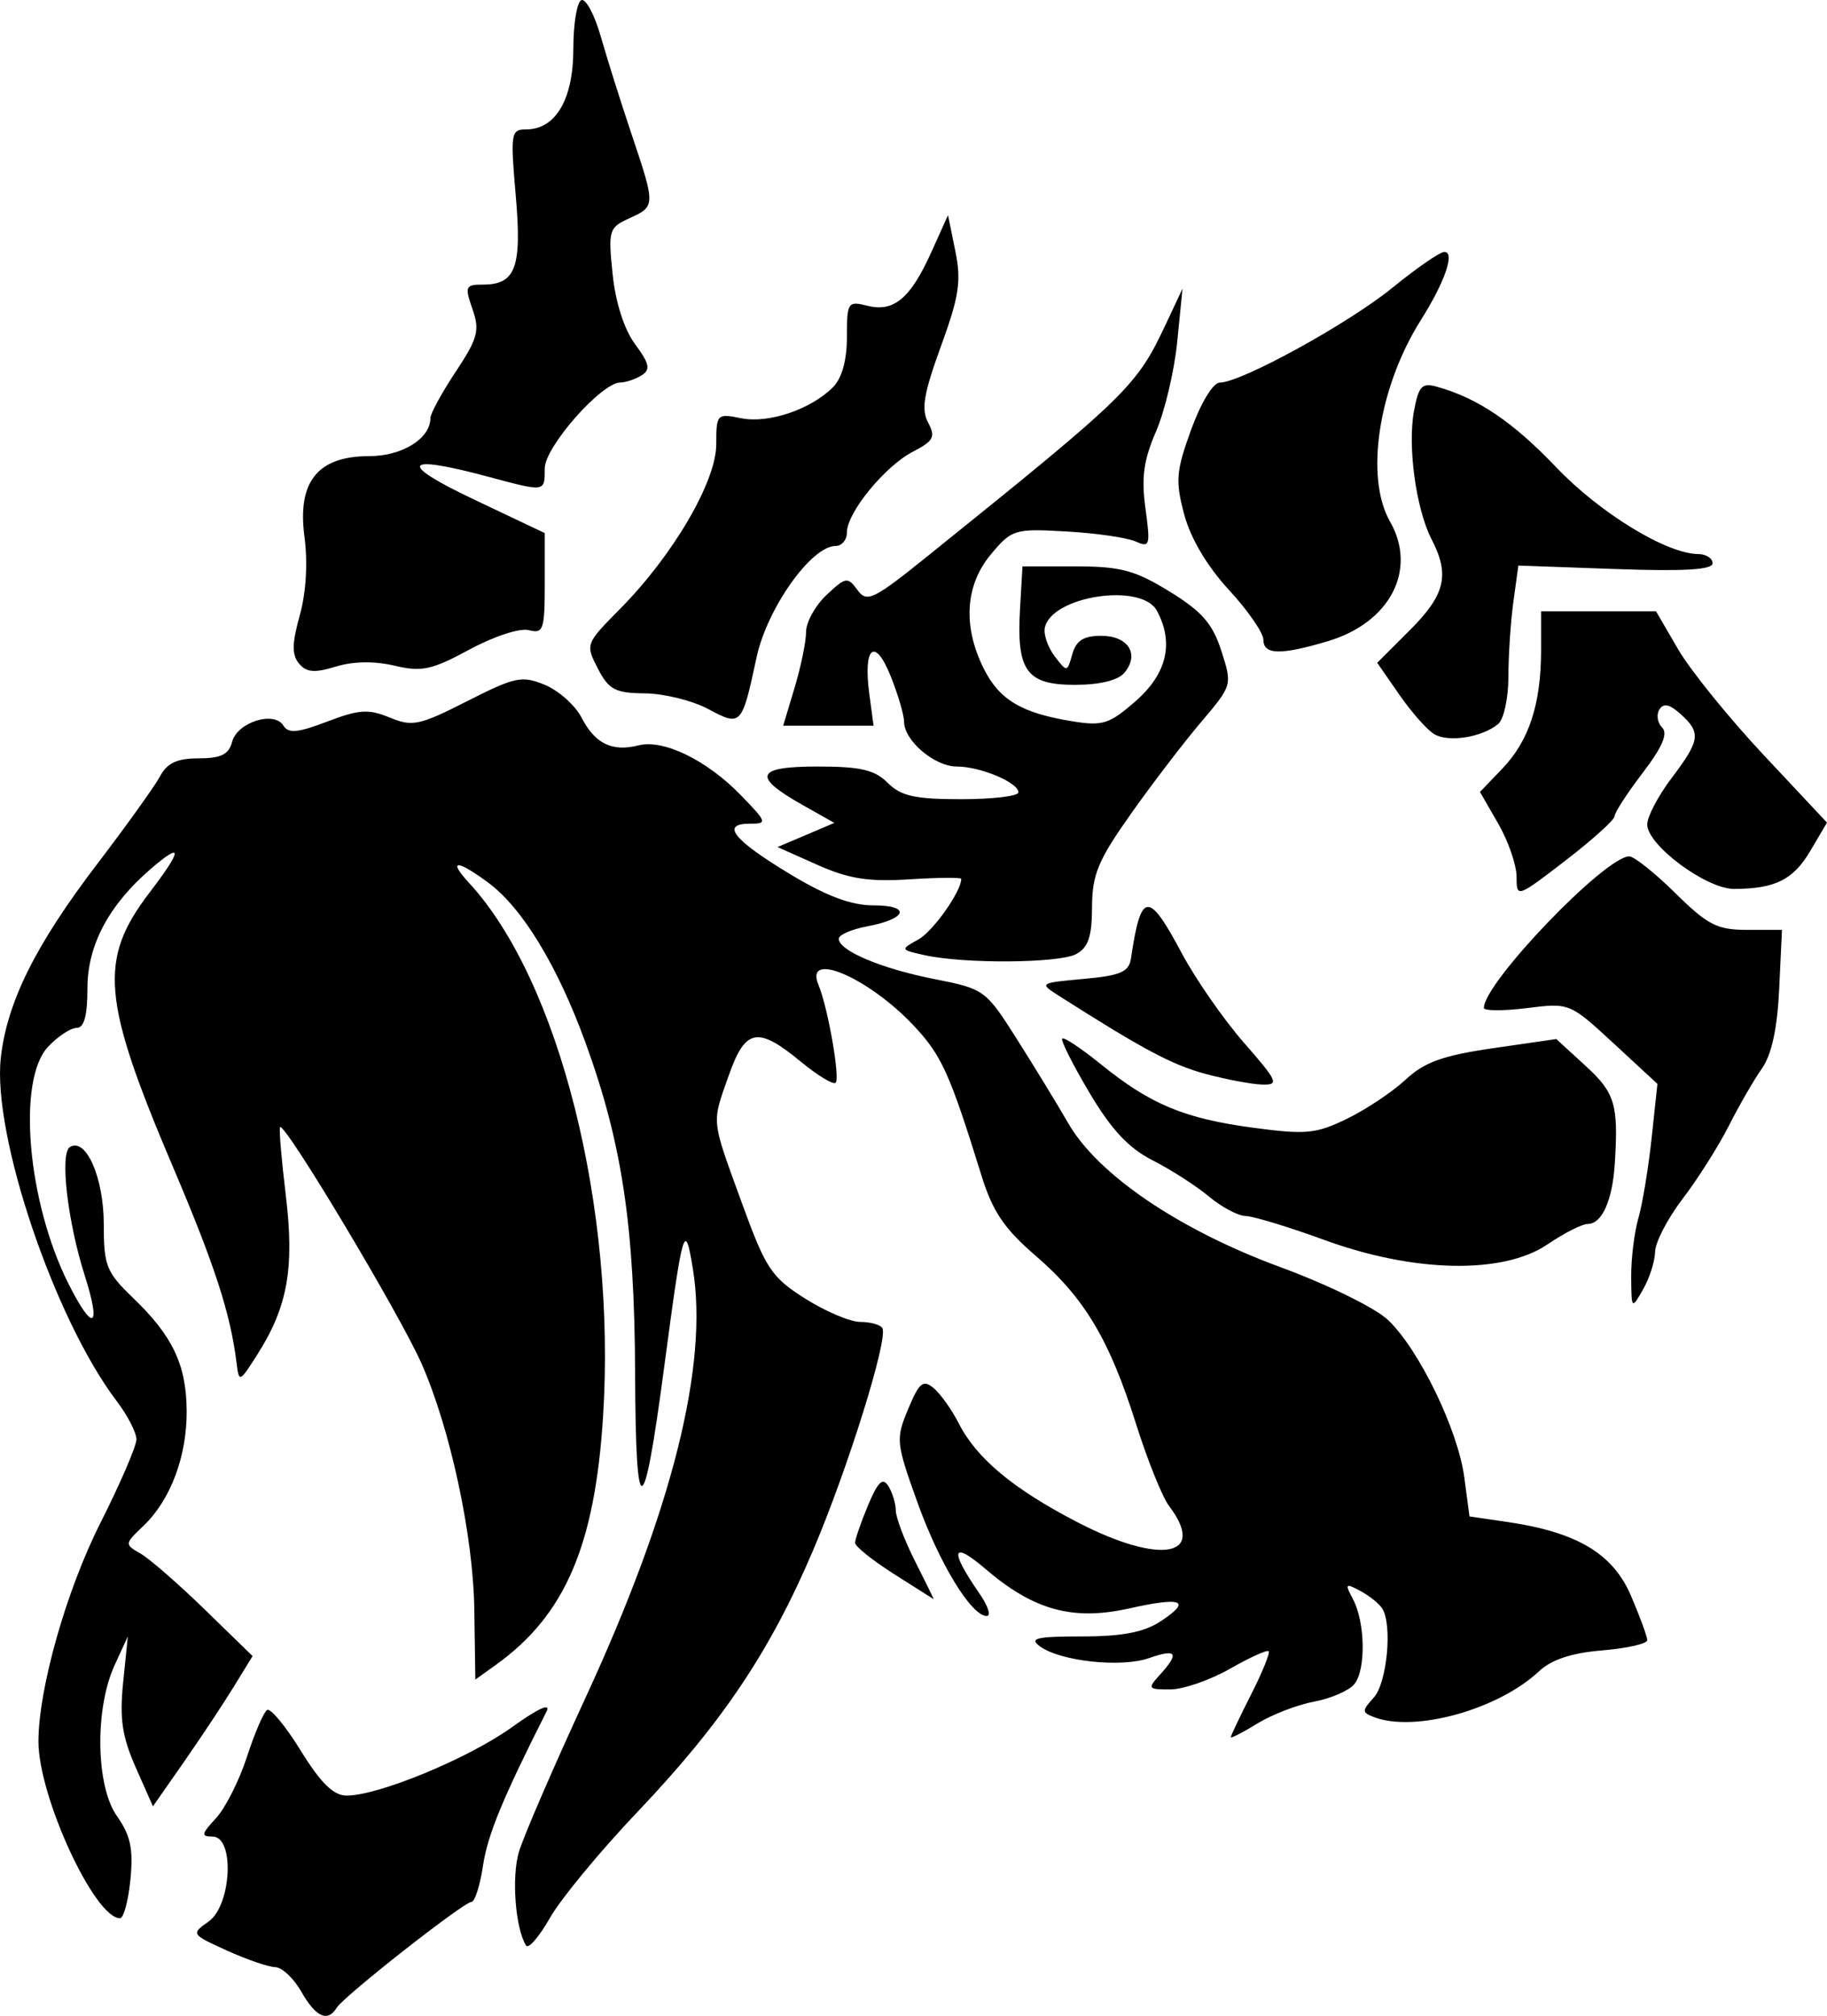 <?xml version="1.0" encoding="UTF-8" standalone="no"?>
<!-- Created with Inkscape (http://www.inkscape.org/) -->

<svg
   version="1.1"
   id="svg1"
   width="223.717"
   height="246.788"
   viewBox="0 0 223.717 246.788"
   xmlns="http://www.w3.org/2000/svg"
   xmlns:svg="http://www.w3.org/2000/svg">
  <defs
     id="defs1" />
  <g
     id="g1"
     transform="translate(-159.117,-856.199)">
    <path
       d="m 196.026,1100.045 c -0.937,-1.647 -2.378,-3.006 -3.203,-3.022 -0.825,-0.016 -3.493,-0.932 -5.928,-2.037 -4.37,-1.983 -4.4,-2.029 -2.25,-3.535 2.831,-1.983 3.239,-10.412 0.504,-10.412 -1.443,0 -1.386,-0.31 0.413,-2.25 1.148,-1.238 2.856,-4.619 3.794,-7.515 0.939,-2.896 2.049,-5.477 2.468,-5.736 0.419,-0.259 2.277,1.989 4.13,4.995 2.418,3.923 3.991,5.471 5.573,5.486 3.857,0.036 14.944,-4.54 20.266,-8.363 3.259,-2.341 4.81,-3.039 4.237,-1.905 -5.359,10.6 -7.202,15.07 -7.767,18.841 -0.367,2.446 -1.005,4.447 -1.418,4.447 -0.938,0 -15.607,11.518 -16.491,12.95 -1.118,1.808 -2.562,1.16 -4.328,-1.943 z m 27.504,-5.67 c -1.309,-2.118 -1.788,-8.365 -0.876,-11.447 0.551,-1.864 4.223,-10.364 8.161,-18.889 10.639,-23.035 15.067,-40.717 13.146,-52.5 -0.984,-6.035 -1.231,-5.184 -3.537,12.185 -2.519,18.977 -3.465,19.158 -3.538,0.675 -0.071,-18.139 -1.595,-28.28 -6.108,-40.645 -3.42,-9.37 -7.718,-16.425 -11.884,-19.505 -3.855,-2.85 -4.993,-2.831 -2.342,0.039 11.032,11.944 18.02,39.74 16.412,65.287 -0.999,15.875 -4.669,24.378 -13.142,30.451 l -2.5,1.792 -0.128,-8.64 c -0.134,-8.994 -2.932,-22.025 -6.445,-30.014 -2.665,-6.06 -16.798,-29.671 -17.339,-28.967 -0.144,0.188 0.172,3.942 0.704,8.342 1.076,8.913 0.227,13.655 -3.495,19.5 -2.181,3.426 -2.235,3.447 -2.537,1 -0.742,-6.01 -2.667,-11.943 -7.742,-23.873 -8.77,-20.613 -9.189,-25.473 -2.907,-33.703 4.045,-5.299 4.095,-6.291 0.146,-2.892 -5.143,4.426 -7.756,9.348 -7.756,14.607 0,3.37 -0.407,4.86 -1.326,4.86 -0.729,0 -2.304,1.042 -3.5,2.314 -3.824,4.07 -2.528,19.02 2.517,29.035 3.009,5.973 4.039,5.434 1.978,-1.035 -2.107,-6.615 -3.071,-14.949 -1.817,-15.724 1.968,-1.216 4.147,3.742 4.147,9.435 0,5.096 0.311,5.881 3.585,9.027 4.852,4.664 6.523,8.179 6.567,13.814 0.043,5.558 -1.978,10.94 -5.292,14.095 -2.327,2.215 -2.332,2.263 -0.36,3.392 1.1,0.63 4.638,3.711 7.862,6.846 l 5.862,5.702 -2.333,3.799 c -1.283,2.089 -4.029,6.229 -6.101,9.199 l -3.768,5.401 -2.111,-4.771 c -1.665,-3.764 -1.99,-5.96 -1.538,-10.401 l 0.573,-5.629 -1.61,3.5 c -2.461,5.351 -2.317,14.818 0.28,18.5 1.664,2.359 2.016,4.016 1.649,7.75 -0.257,2.612 -0.832,4.75 -1.277,4.75 -3.119,0 -9.988,-14.888 -9.988,-21.648 0,-6.42 3.414,-18.478 7.549,-26.663 2.448,-4.846 4.451,-9.488 4.451,-10.317 0,-0.828 -1.089,-2.939 -2.42,-4.689 -7.618,-10.021 -15.233,-32.566 -14.189,-42.01 0.752,-6.808 4.242,-13.826 11.805,-23.738 3.594,-4.711 7.062,-9.548 7.705,-10.75 0.866,-1.618 2.092,-2.185 4.728,-2.185 2.724,0 3.682,-0.472 4.084,-2.011 0.629,-2.406 5.142,-3.842 6.281,-1.998 0.614,0.993 1.757,0.888 5.374,-0.494 3.892,-1.486 5.061,-1.562 7.644,-0.492 2.774,1.149 3.629,0.969 9.488,-2.005 5.88,-2.985 6.706,-3.158 9.516,-1.993 1.693,0.701 3.715,2.507 4.494,4.013 1.654,3.199 3.732,4.208 6.985,3.392 3.069,-0.77 8.365,1.817 12.543,6.127 3.187,3.288 3.241,3.461 1.075,3.461 -3.598,0 -2.043,1.963 4.865,6.139 4.497,2.719 7.531,3.861 10.263,3.861 4.651,0 4.155,1.648 -0.775,2.573 -1.906,0.358 -3.465,1.038 -3.465,1.513 0,1.461 5.221,3.66 11.725,4.94 6.099,1.2 6.263,1.319 10.087,7.347 2.138,3.37 4.967,8.004 6.287,10.298 3.618,6.289 13.578,13.051 25.9,17.587 5.905,2.174 11.717,5.027 13.28,6.519 3.792,3.62 8.548,13.446 9.318,19.25 l 0.634,4.78 4.634,0.679 c 8.545,1.252 12.929,3.87 15.148,9.046 1.092,2.548 1.986,4.99 1.986,5.426 0,0.436 -2.478,0.999 -5.508,1.25 -3.761,0.312 -6.219,1.124 -7.75,2.562 -4.988,4.682 -15.215,7.52 -20.204,5.606 -1.492,-0.573 -1.494,-0.769 -0.021,-2.396 1.615,-1.785 2.293,-8.859 1.043,-10.882 -0.37,-0.598 -1.581,-1.574 -2.692,-2.169 -1.835,-0.982 -1.918,-0.891 -0.914,0.985 1.522,2.844 1.618,8.691 0.17,10.435 -0.658,0.793 -2.867,1.751 -4.91,2.13 -2.043,0.379 -5.177,1.587 -6.964,2.686 -1.788,1.099 -3.248,1.848 -3.246,1.666 0.002,-0.182 1.127,-2.544 2.499,-5.249 1.372,-2.705 2.335,-5.078 2.139,-5.273 -0.196,-0.196 -2.333,0.774 -4.749,2.155 -2.416,1.381 -5.701,2.517 -7.298,2.523 -2.751,0.011 -2.817,-0.085 -1.25,-1.817 2.412,-2.665 2.044,-3.203 -1.377,-2.01 -3.412,1.189 -10.85,0.38 -13.345,-1.452 -1.346,-0.988 -0.403,-1.209 5.162,-1.209 4.914,0 7.584,-0.509 9.598,-1.83 3.898,-2.557 2.706,-3.057 -3.807,-1.6 -6.898,1.544 -11.695,0.232 -17.585,-4.81 -4.176,-3.575 -4.48,-2.379 -0.76,2.99 1.048,1.512 1.448,2.75 0.888,2.75 -1.891,0 -5.82,-6.459 -8.524,-14.014 -2.586,-7.222 -2.628,-7.662 -1.094,-11.333 1.355,-3.242 1.825,-3.629 3.114,-2.559 0.835,0.693 2.223,2.643 3.084,4.333 2.186,4.29 6.675,8.027 14.527,12.091 10.168,5.264 15.927,4.236 11.213,-2 -0.824,-1.09 -2.635,-5.59 -4.026,-10 -3.267,-10.361 -6.31,-15.457 -12.323,-20.637 -3.827,-3.296 -5.244,-5.396 -6.609,-9.789 -3.913,-12.6 -4.892,-14.758 -8.358,-18.425 -5.56,-5.882 -13.4,-9.205 -11.603,-4.918 1.149,2.742 2.665,11.399 2.096,11.968 -0.282,0.282 -2.213,-0.889 -4.292,-2.603 -5.245,-4.324 -6.759,-4.041 -8.767,1.635 -2.141,6.052 -2.223,5.23 1.559,15.632 2.948,8.106 3.625,9.132 7.752,11.75 2.488,1.577 5.533,2.868 6.768,2.868 1.235,0 2.45,0.338 2.7,0.75 0.758,1.25 -4.2,17.153 -8.497,27.25 -5.243,12.32 -11.159,21.13 -21.457,31.952 -4.584,4.817 -9.418,10.665 -10.742,12.997 -1.324,2.331 -2.644,3.856 -2.934,3.388 z m 45.042,-45.49 c -2.612,-1.658 -4.75,-3.372 -4.75,-3.808 0,-0.436 0.713,-2.501 1.585,-4.587 1.208,-2.89 1.799,-3.455 2.485,-2.372 0.495,0.782 0.907,2.133 0.915,3.002 0.008,0.869 1.079,3.682 2.379,6.25 1.3,2.568 2.313,4.638 2.25,4.6 -0.063,-0.038 -2.251,-1.426 -4.864,-3.085 z m 90.285,-36.352 c -0.019,-2.204 0.376,-5.442 0.879,-7.196 0.503,-1.754 1.234,-6.172 1.624,-9.818 l 0.71,-6.629 -5.374,-4.966 c -5.358,-4.951 -5.39,-4.964 -10.624,-4.31 -2.888,0.361 -5.251,0.348 -5.251,-0.029 0,-3.068 14.854,-18.545 17.799,-18.545 0.596,0 3.137,2.025 5.648,4.5 3.967,3.911 5.12,4.5 8.809,4.498 l 4.244,-0.002 -0.341,7.225 c -0.229,4.864 -0.922,8.051 -2.119,9.752 -0.978,1.39 -2.803,4.552 -4.056,7.027 -1.252,2.475 -3.786,6.477 -5.631,8.894 -1.844,2.417 -3.369,5.342 -3.389,6.5 -0.019,1.158 -0.679,3.231 -1.465,4.606 -1.419,2.482 -1.429,2.471 -1.465,-1.507 z m -37.535,-4.522 c -4.4,-1.604 -8.753,-2.929 -9.673,-2.944 -0.92,-0.015 -2.945,-1.091 -4.5,-2.39 -1.555,-1.3 -4.65,-3.289 -6.879,-4.419 -2.949,-1.496 -5.06,-3.755 -7.756,-8.297 -2.037,-3.433 -3.534,-6.411 -3.326,-6.619 0.208,-0.208 2.348,1.216 4.756,3.165 6.05,4.896 10.192,6.62 18.618,7.751 6.475,0.869 7.69,0.753 11.5,-1.1 2.343,-1.139 5.572,-3.294 7.176,-4.788 2.303,-2.146 4.547,-2.954 10.682,-3.843 l 7.766,-1.126 3.568,3.269 c 3.619,3.315 4.042,4.709 3.603,11.871 -0.283,4.612 -1.568,7.5 -3.338,7.5 -0.678,0 -2.888,1.125 -4.912,2.5 -5.423,3.685 -16.307,3.474 -27.285,-0.529 z m -14.62,-20.351 c -4.048,-1.091 -7.644,-3.007 -17.88,-9.527 -2.486,-1.583 -2.468,-1.595 2.991,-2.093 4.521,-0.412 5.544,-0.853 5.789,-2.5 1.226,-8.242 2.121,-8.342 6.2,-0.688 1.704,3.196 5.14,8.146 7.636,11 4.167,4.763 4.348,5.183 2.211,5.121 -1.28,-0.037 -4.407,-0.628 -6.948,-1.312 z m -34.38,-14.53 c -2.977,-0.668 -2.983,-0.683 -0.76,-1.911 1.801,-0.996 5.26,-5.879 5.26,-7.427 0,-0.191 -2.863,-0.165 -6.362,0.058 -4.995,0.318 -7.413,-0.063 -11.25,-1.773 l -4.888,-2.178 3.481,-1.479 3.481,-1.479 -3.903,-2.201 c -6.21,-3.502 -5.736,-4.701 1.858,-4.701 5.25,0 6.988,0.405 8.583,2 1.619,1.619 3.333,2 9,2 3.85,0 7,-0.378 7,-0.839 0,-1.206 -4.667,-3.161 -7.547,-3.161 -2.714,0 -6.453,-3.175 -6.453,-5.48 0,-0.814 -0.738,-3.325 -1.641,-5.581 -1.937,-4.84 -3.394,-3.62 -2.615,2.188 l 0.519,3.873 h -5.534 -5.534 l 1.402,-4.659 c 0.771,-2.562 1.402,-5.634 1.402,-6.826 0,-1.192 1.128,-3.227 2.507,-4.522 2.348,-2.206 2.588,-2.245 3.783,-0.61 1.167,1.596 1.915,1.23 8.743,-4.265 24.429,-19.664 25.437,-20.646 29.031,-28.298 l 2.029,-4.32 -0.645,6.5 c -0.355,3.575 -1.527,8.525 -2.604,11 -1.506,3.46 -1.804,5.633 -1.287,9.401 0.622,4.535 0.532,4.837 -1.193,4.05 -1.026,-0.468 -4.833,-1.02 -8.462,-1.227 -6.37,-0.364 -6.689,-0.268 -9.25,2.776 -3.165,3.762 -3.491,8.816 -0.901,13.998 1.924,3.851 4.626,5.457 10.885,6.469 3.696,0.598 4.522,0.332 7.75,-2.503 3.803,-3.339 4.682,-7.099 2.578,-11.031 -1.877,-3.508 -12.981,-1.802 -13.735,2.11 -0.158,0.822 0.393,2.386 1.225,3.475 1.494,1.956 1.52,1.953 2.146,-0.269 0.471,-1.674 1.379,-2.25 3.548,-2.25 3.302,0 4.719,2.251 2.841,4.513 -0.782,0.942 -3.011,1.487 -6.077,1.487 -5.921,0 -7.151,-1.701 -6.714,-9.28 l 0.301,-5.22 h 6.5 c 5.503,0 7.267,0.471 11.5,3.07 3.973,2.44 5.278,3.933 6.352,7.273 1.349,4.193 1.343,4.213 -2.5,8.737 -2.119,2.494 -5.981,7.546 -8.584,11.227 -4.013,5.675 -4.735,7.409 -4.75,11.408 -0.014,3.626 -0.464,4.954 -1.952,5.75 -2.106,1.127 -13.751,1.206 -18.566,0.125 z m 72.5,-9.584 c 0,-1.436 -1.008,-4.362 -2.24,-6.503 l -2.24,-3.893 2.76,-2.881 c 3.249,-3.392 4.721,-7.903 4.721,-14.474 v -4.757 h 7.038 7.038 l 2.712,4.658 c 1.491,2.562 6.202,8.382 10.467,12.933 l 7.756,8.275 -2.041,3.46 c -2.088,3.538 -4.286,4.637 -9.327,4.661 -3.401,0.016 -10.644,-5.354 -10.644,-7.892 0,-0.956 1.337,-3.505 2.972,-5.666 3.513,-4.643 3.645,-5.56 1.127,-7.838 -1.354,-1.225 -2.106,-1.389 -2.613,-0.568 -0.392,0.634 -0.239,1.626 0.34,2.205 0.736,0.736 0.02,2.405 -2.387,5.557 -1.892,2.477 -3.439,4.863 -3.439,5.302 0,0.439 -2.7,2.875 -6,5.415 -5.955,4.582 -6,4.597 -6,2.007 z m -10.084,-17.47 c -0.871,-0.523 -2.798,-2.703 -4.282,-4.844 l -2.698,-3.893 4.032,-4.032 c 4.301,-4.301 4.878,-6.732 2.629,-11.08 -1.908,-3.69 -2.965,-11.408 -2.155,-15.731 0.576,-3.069 0.968,-3.472 2.863,-2.938 4.983,1.404 9.261,4.302 14.575,9.871 5.336,5.593 13.507,10.579 17.37,10.6 0.963,0.005 1.75,0.515 1.75,1.133 0,0.792 -3.509,0.998 -11.891,0.699 l -11.891,-0.424 -0.609,4.44 c -0.335,2.442 -0.609,6.572 -0.609,9.178 0,2.606 -0.565,5.207 -1.256,5.78 -1.967,1.633 -6.087,2.285 -7.828,1.24 z m -88.916,-3.084 c -1.925,-1.028 -5.401,-1.887 -7.724,-1.911 -3.661,-0.036 -4.431,-0.441 -5.773,-3.037 -1.533,-2.965 -1.506,-3.038 2.724,-7.31 6.485,-6.549 11.773,-15.593 11.773,-20.136 0,-3.717 0.075,-3.795 3.062,-3.197 3.349,0.67 8.505,-1.073 11.227,-3.795 1.101,-1.101 1.71,-3.295 1.71,-6.158 0,-4.251 0.111,-4.42 2.513,-3.817 3.238,0.813 5.275,-0.901 7.84,-6.593 l 2.027,-4.5 0.895,4.384 c 0.753,3.685 0.471,5.545 -1.765,11.676 -2.102,5.764 -2.431,7.72 -1.568,9.332 0.942,1.76 0.685,2.249 -1.874,3.573 -3.424,1.771 -8.068,7.457 -8.068,9.88 0,0.911 -0.623,1.656 -1.384,1.656 -2.977,0 -8.393,7.635 -9.681,13.648 -1.798,8.39 -1.875,8.472 -5.935,6.304 z m -50.092,-5.564 c -0.887,-1.069 -0.865,-2.47 0.093,-5.893 0.777,-2.777 0.997,-6.449 0.576,-9.624 -0.896,-6.754 1.612,-9.872 7.942,-9.872 4.024,0 7.481,-2.152 7.481,-4.657 0,-0.55 1.393,-3.104 3.097,-5.675 2.711,-4.093 2.967,-5.048 2.052,-7.671 -0.965,-2.769 -0.868,-2.996 1.281,-2.996 4.019,0 4.787,-2.092 4.015,-10.941 -0.662,-7.594 -0.589,-8.059 1.271,-8.059 3.625,0 5.784,-3.679 5.784,-9.856 0,-3.104 0.45,-5.792 1,-5.973 0.55,-0.181 1.618,1.844 2.374,4.5 0.756,2.656 2.443,8.009 3.75,11.897 2.952,8.783 2.95,8.849 -0.26,10.312 -2.51,1.144 -2.608,1.469 -2.053,6.843 0.359,3.478 1.415,6.768 2.753,8.578 1.764,2.386 1.915,3.099 0.803,3.803 -0.752,0.476 -1.93,0.873 -2.617,0.882 -2.332,0.029 -9.25,7.893 -9.25,10.515 0,2.925 0.111,2.909 -7,1 -10.351,-2.778 -11.062,-1.654 -1.75,2.766 l 8.75,4.153 v 6.197 c 0,5.65 -0.172,6.152 -1.948,5.687 -1.094,-0.286 -4.284,0.756 -7.275,2.375 -4.621,2.503 -5.836,2.764 -9.178,1.974 -2.451,-0.58 -5.065,-0.538 -7.19,0.114 -2.602,0.799 -3.595,0.715 -4.502,-0.378 z m 118.092,-2.911 c 0,-0.837 -1.904,-3.588 -4.232,-6.113 -2.671,-2.898 -4.687,-6.301 -5.467,-9.228 -1.095,-4.113 -0.999,-5.287 0.853,-10.387 1.19,-3.275 2.692,-5.75 3.492,-5.75 2.612,0 15.756,-7.218 21.162,-11.622 2.956,-2.408 5.814,-4.378 6.35,-4.378 1.336,0 0.064,3.684 -2.89,8.364 -5.178,8.206 -6.864,19.222 -3.769,24.636 3.376,5.906 0.026,12.374 -7.588,14.65 -5.792,1.732 -7.912,1.686 -7.912,-0.173 z"
       id="path1" />
  </g>
</svg>
